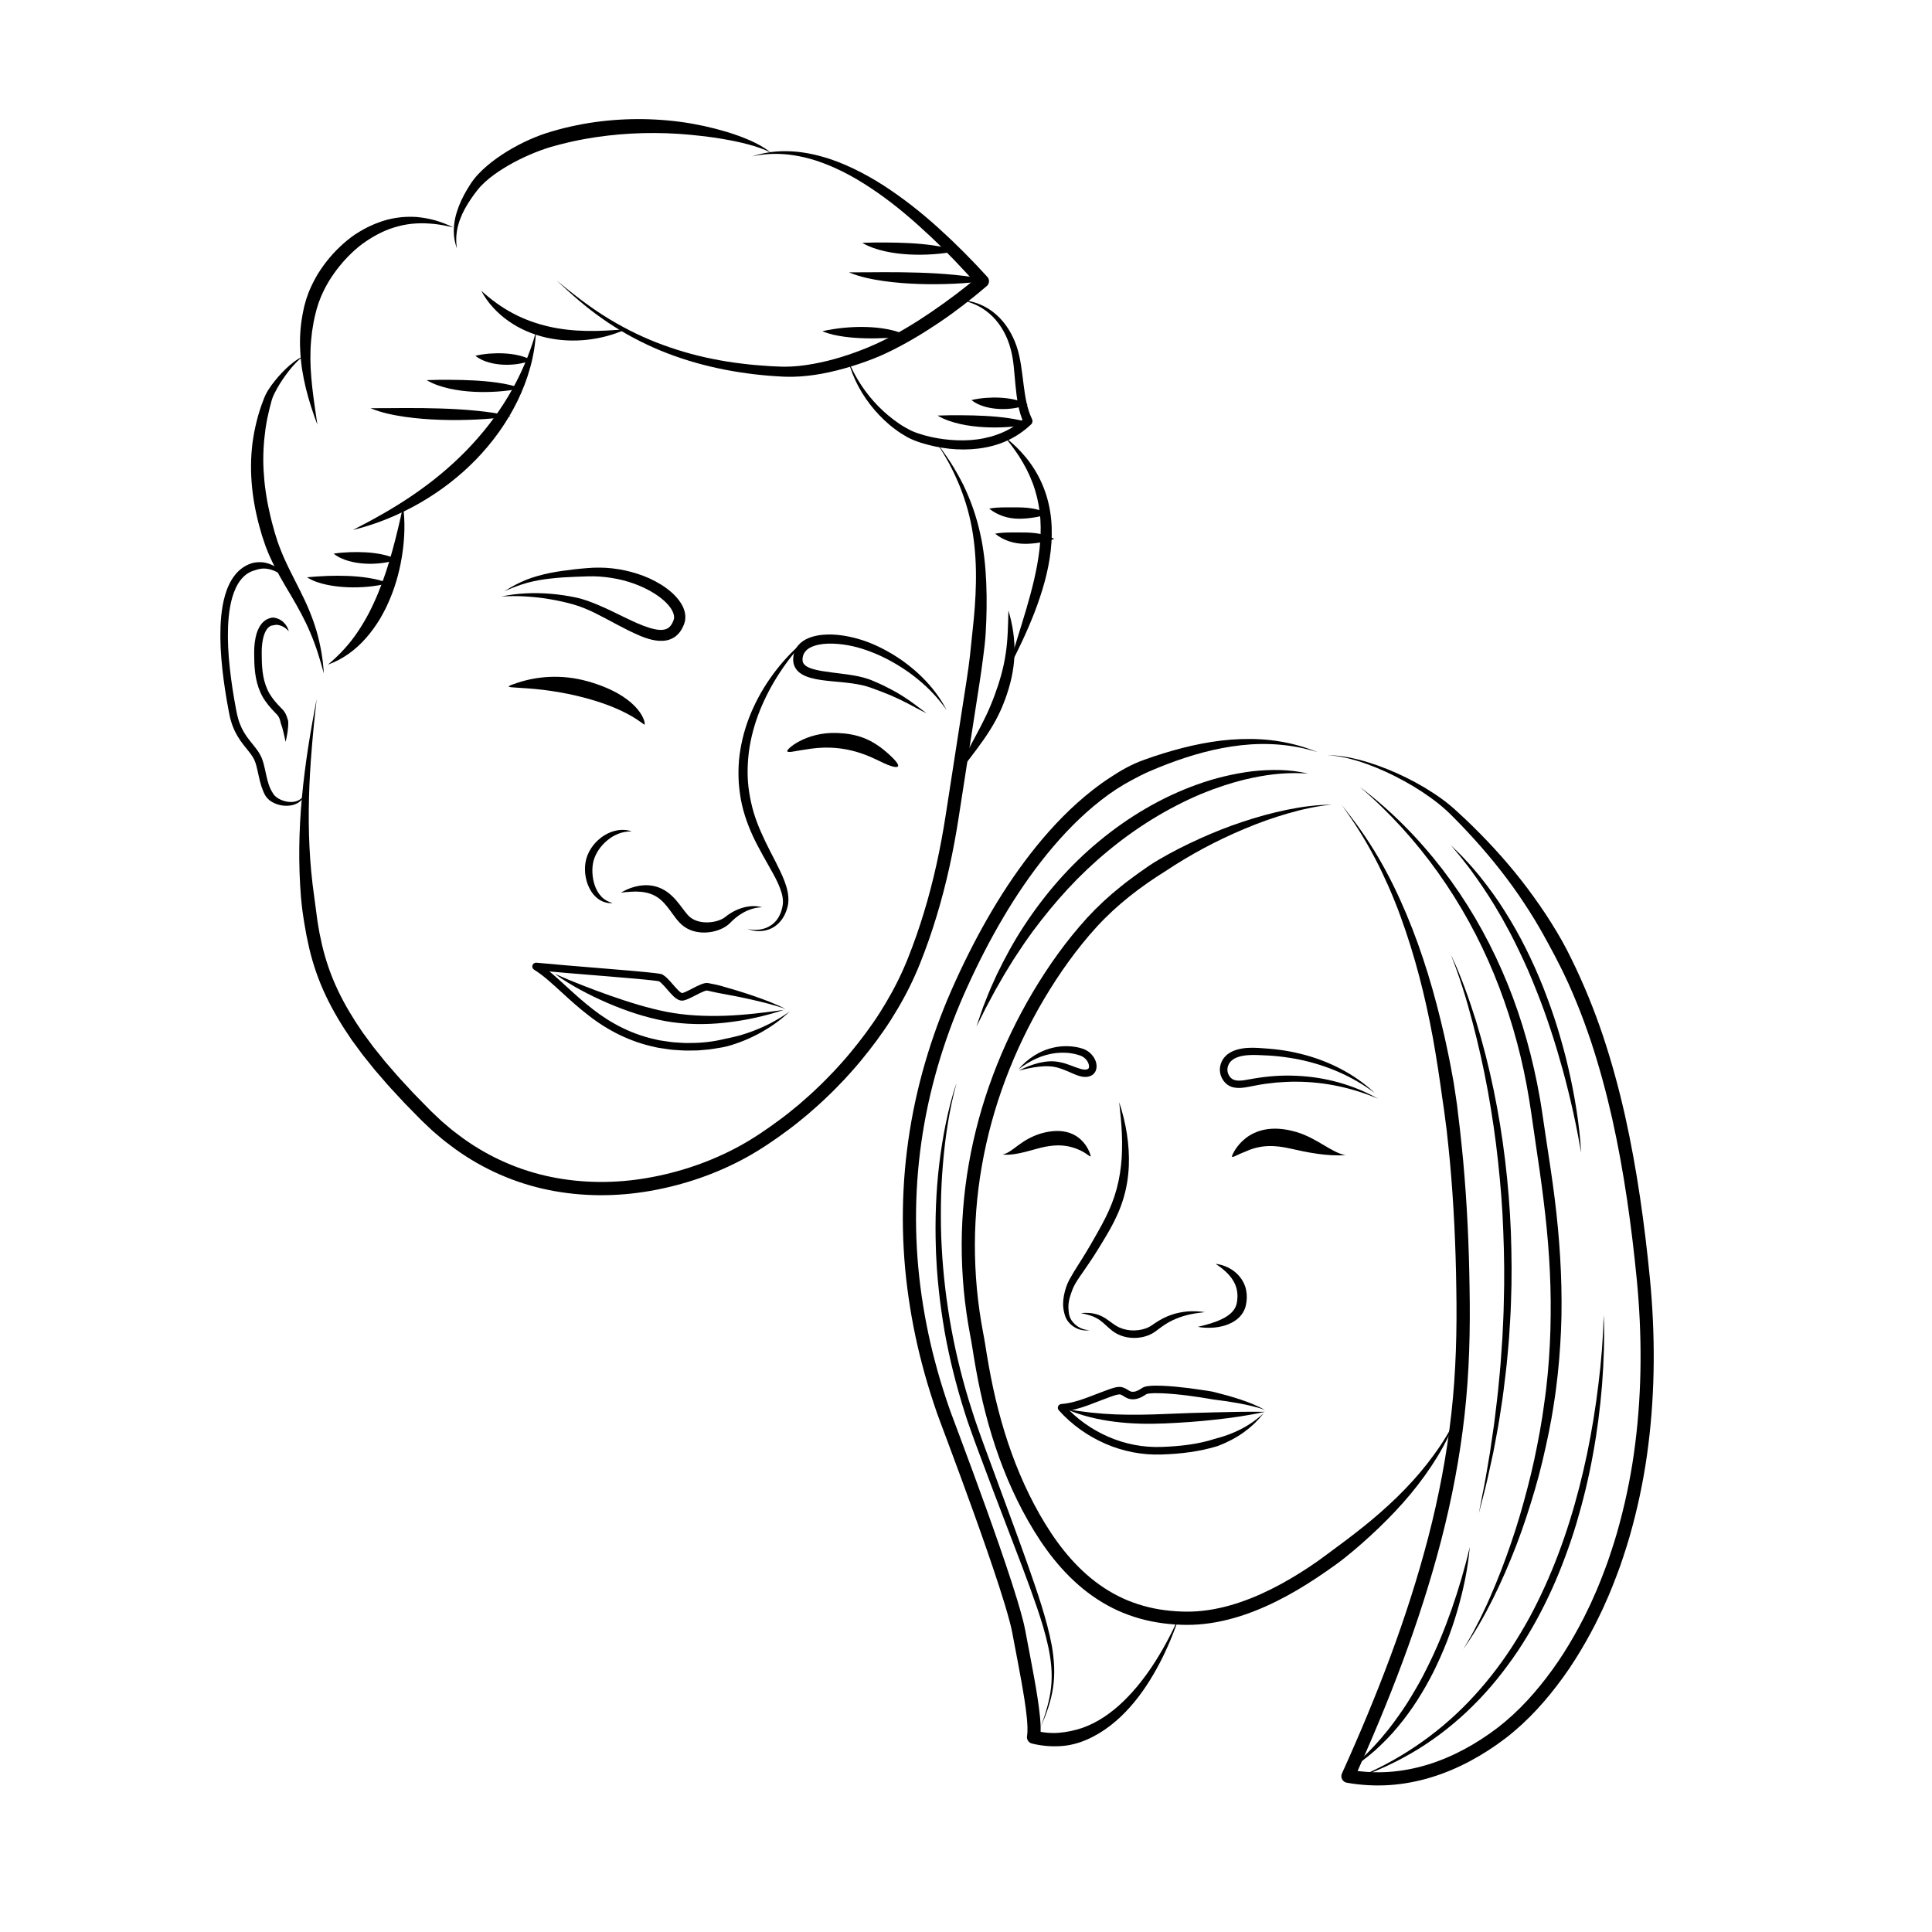 <?xml version="1.0" encoding="utf-8"?>
<svg version="1.1" id="Layer_1" xmlns="http://www.w3.org/2000/svg" xmlns:xlink="http://www.w3.org/1999/xlink" x="0px" y="0px" viewBox="0 0 1024 1024" style="enable-background:new 0 0 1024 1024;" xml:space="preserve">
<style type="text/css">
	.st0{clip-path:url(#SVGID_2_);}
	.st1{clip-path:url(#SVGID_6_);}
	.st2{fill:none;stroke:#000000;stroke-miterlimit:10;}
</style>
<g>
	<defs>
		<rect id="SVGID_1_" width="1024" height="1024"/>
	</defs>
	<clipPath id="SVGID_2_">
		<use xlink:href="#SVGID_1_"  style="overflow:visible;"/>
	</clipPath>
	<path class="st0" d="M284.04,176.04c-0.53,12.56-4.19,25.04-9.76,36.49c-5.6,11.47-13.18,21.97-22.08,31.12
		c-8.91,9.16-19.15,16.95-30.17,23.23c-11.03,6.26-22.83,11.05-35.03,14.04c11.18-5.72,21.98-11.75,32.1-18.7
		c10.13-6.93,19.58-14.72,28.08-23.44c8.49-8.72,16.03-18.36,22.27-28.85C275.71,199.44,280.64,188.13,284.04,176.04"/>
	<path class="st0" d="M213.61,268.39c0.66,4.05,0.78,8.16,0.73,12.25c-0.07,4.1-0.43,8.19-1,12.26c-1.16,8.13-3.22,16.19-6.38,23.88
		c-0.38,0.97-0.8,1.92-1.24,2.86c-0.43,0.95-0.84,1.9-1.32,2.83c-0.93,1.87-1.93,3.7-2.98,5.5c-2.16,3.58-4.61,7-7.38,10.14
		c-5.49,6.31-12.48,11.42-20.21,14.15c6.26-5.28,11.57-11.04,15.87-17.53c2.16-3.22,4.14-6.55,5.93-10
		c0.86-1.74,1.76-3.46,2.54-5.24c0.43-0.87,0.81-1.77,1.2-2.66c0.4-0.89,0.77-1.79,1.13-2.7c2.97-7.22,5.37-14.71,7.48-22.35
		C210.08,284.14,211.92,276.38,213.61,268.39"/>
	<path class="st0" d="M501.74,376.37c-4.19-5.97-9.15-11.28-14.68-15.86c-5.5-4.62-11.57-8.49-17.92-11.71
		c-3.18-1.6-6.46-2.98-9.8-4.15c-3.34-1.19-6.71-2.09-10.18-2.7c-3.45-0.6-6.94-0.9-10.35-0.81c-3.38,0.12-6.79,0.7-9.45,2.13
		c-2.69,1.42-4.08,3.76-4.01,6.54c0.06,1.22,0.49,2.07,1.49,2.89c0.99,0.81,2.47,1.44,4.05,1.91c3.19,0.93,6.76,1.37,10.32,1.85
		c3.58,0.46,7.23,0.86,10.9,1.48c1.83,0.31,3.68,0.68,5.51,1.17c0.92,0.25,1.83,0.52,2.74,0.84c0.91,0.31,1.83,0.68,2.65,1.04
		c1.7,0.71,3.37,1.48,5.04,2.25c1.66,0.81,3.3,1.65,4.92,2.52c3.25,1.73,6.38,3.71,9.39,5.8c3.01,2.1,5.82,4.41,8.82,6.48
		c-3.35-1.49-6.51-3.36-9.71-5.02c-3.2-1.68-6.46-3.21-9.77-4.63c-3.32-1.39-6.68-2.66-10.07-3.85c-3.27-1.24-6.65-1.83-10.18-2.35
		c-3.52-0.49-7.12-0.77-10.76-1.13c-3.65-0.36-7.35-0.74-11.16-1.81c-1.9-0.56-3.88-1.28-5.75-2.73c-0.92-0.72-1.8-1.69-2.4-2.84
		c-0.62-1.15-0.91-2.44-0.98-3.64c-0.04-1.2,0.06-2.27,0.33-3.41c0.26-1.12,0.71-2.24,1.34-3.23c0.62-0.99,1.39-1.87,2.23-2.62
		c0.85-0.74,1.77-1.34,2.71-1.86c1.89-0.99,3.86-1.61,5.82-2c1.96-0.39,3.91-0.58,5.84-0.62c3.86-0.1,7.65,0.38,11.34,1.13
		c3.68,0.76,7.32,1.85,10.8,3.21c3.48,1.37,6.83,3.02,10.07,4.84c3.23,1.83,6.36,3.84,9.3,6.08c2.95,2.23,5.79,4.61,8.41,7.21
		C493.86,363.97,498.41,369.87,501.74,376.37"/>
	<path class="st0" d="M427.31,338.94c-5.29,5.47-10.01,11.4-14.12,17.71c-4.13,6.29-7.62,12.96-10.42,19.86
		c-2.77,6.92-4.75,14.12-5.78,21.43c-0.93,7.31-1.09,14.73,0.1,22c0.56,3.63,1.35,7.23,2.39,10.75c1.07,3.52,2.37,6.98,3.89,10.38
		c1.49,3.41,3.12,6.78,4.85,10.14c1.73,3.36,3.52,6.71,5.16,10.21c1.63,3.49,3.23,7.1,4.05,11.07c0.4,1.98,0.59,4.06,0.35,6.13
		c-0.07,0.52-0.12,1.04-0.25,1.54c-0.1,0.52-0.23,1.01-0.39,1.49c-0.28,0.96-0.64,1.91-1.07,2.82c-1.66,3.67-4.76,6.83-8.55,8.14
		c-3.76,1.36-7.9,1.13-11.41-0.34c1.83,0.51,3.74,0.66,5.59,0.51c1.85-0.15,3.67-0.6,5.3-1.4c1.62-0.8,3.08-1.89,4.23-3.24
		c1.16-1.34,2.03-2.91,2.64-4.59c0.6-1.67,1.05-3.46,1.1-5.14c0.07-1.72-0.22-3.45-0.71-5.16c-0.99-3.42-2.61-6.76-4.4-10.04
		c-3.61-6.55-7.59-13.13-10.86-20.16c-3.23-7.04-5.77-14.59-6.81-22.37c-0.31-1.94-0.46-3.9-0.63-5.85
		c-0.09-1.96-0.19-3.92-0.15-5.88c0.04-3.92,0.34-7.83,1.01-11.68c1.3-7.7,3.6-15.21,6.88-22.23c3.21-7.05,7.3-13.65,11.98-19.73
		C416,349.23,421.32,343.64,427.31,338.94"/>
	<path class="st0" d="M403.93,480.87c-3.61,0.08-6.96,1.18-9.94,2.81c-1.48,0.83-2.88,1.78-4.17,2.85
		c-0.65,0.53-1.27,1.09-1.87,1.67l-0.88,0.89c-0.35,0.36-0.77,0.74-1.18,1.07c-1.65,1.32-3.48,2.22-5.36,2.87
		c-1.89,0.66-3.85,1.05-5.86,1.19c-3.98,0.27-8.31-0.49-11.94-3.01c-0.9-0.6-1.76-1.37-2.46-2.12c-0.71-0.74-1.34-1.49-1.93-2.23
		c-1.17-1.49-2.17-2.95-3.2-4.33c-2.02-2.76-4.08-5.2-6.63-6.9c-2.52-1.73-5.59-2.68-8.95-2.96c-1.67-0.15-3.41-0.18-5.15-0.04
		c-1.76,0.06-3.53,0.31-5.35,0.49c3.14-1.83,6.61-3.19,10.4-3.73c1.89-0.26,3.86-0.3,5.84-0.01c1.98,0.28,3.95,0.91,5.77,1.83
		c3.68,1.85,6.49,4.85,8.77,7.73l3.22,4.23c0.51,0.66,1.02,1.29,1.53,1.84c0.52,0.56,0.98,0.98,1.55,1.4
		c2.21,1.66,5.23,2.45,8.34,2.47c3.09,0.02,6.38-0.68,8.93-2.18c0.32-0.2,0.58-0.38,0.9-0.62l1.13-0.87
		c0.78-0.55,1.56-1.09,2.38-1.57c1.64-0.96,3.37-1.76,5.17-2.32C396.56,480.17,400.45,479.86,403.93,480.87"/>
	<path class="st0" d="M334.78,440.67c-4.94-0.13-9.37,1.81-12.86,4.7c-3.48,2.87-6.2,6.76-7.33,10.88
		c-0.54,2.08-0.71,4.34-0.58,6.57c0.12,2.23,0.53,4.47,1.27,6.58c0.76,2.09,1.82,4.11,3.39,5.73c1.53,1.66,3.6,2.84,5.99,3.51
		c-2.46,0.26-5.1-0.48-7.28-1.97c-2.17-1.51-3.88-3.65-5.04-6.01c-1.19-2.36-1.86-4.92-2.16-7.53c-0.27-2.61-0.15-5.28,0.55-7.9
		c1.5-5.27,5.02-9.54,9.39-12.36c2.19-1.39,4.65-2.37,7.18-2.81C329.84,439.65,332.47,439.78,334.78,440.67"/>
	<path class="st0" d="M415.42,535.27c-10.03,3.31-20.42,5.62-31.01,6.77c-10.58,1.17-21.41,1.04-32.03-0.88
		c-10.59-1.98-20.73-5.4-30.48-9.6c-2.43-1.07-4.85-2.17-7.24-3.31c-2.39-1.15-4.74-2.38-7.07-3.63c-4.64-2.55-9.23-5.24-13.46-8.44
		c9.65,4.28,19.43,8.04,29.27,11.53c9.84,3.44,19.8,6.58,29.89,8.58c10.08,1.96,20.46,2.42,30.85,2.09
		C394.55,538.01,404.96,536.74,415.42,535.27"/>
	<path class="st0" d="M496.52,234.74c2.67,3.5,5.23,7.09,7.6,10.81c2.35,3.74,4.53,7.6,6.51,11.57c3.86,7.99,6.83,16.46,8.78,25.18
		c1.02,4.35,1.72,8.77,2.26,13.2c0.56,4.44,0.86,8.89,1.06,13.34c0.38,8.9,0.24,17.81-0.3,26.68c-0.25,4.44-0.81,8.84-1.39,13.24
		c-0.58,4.4-1.18,8.79-1.86,13.16l-4.04,26.06l-4.04,26.06l-2.02,13.03c-0.67,4.33-1.33,8.7-2.08,13.07
		c-2.97,17.47-7.03,34.81-12.55,51.71c-1.37,4.23-2.84,8.42-4.4,12.59c-1.56,4.17-3.18,8.28-5.03,12.41
		c-3.65,8.22-7.99,16.09-12.79,23.64c-4.81,7.55-10.18,14.71-15.86,21.59c-1.45,1.69-2.83,3.45-4.34,5.09l-4.49,4.96
		c-3.1,3.21-6.17,6.46-9.44,9.49c-3.18,3.13-6.58,6.03-9.93,8.98l-5.18,4.25c-1.71,1.44-3.54,2.72-5.3,4.09
		c-7.18,5.35-14.53,10.35-22.46,14.71c-15.81,8.63-33,14.48-50.7,17.57c-17.69,3.1-36.02,3.1-53.73-0.5
		c-17.71-3.58-34.65-11.02-49.3-21.56c-1.85-1.3-3.6-2.72-5.4-4.07c-0.91-0.67-1.77-1.4-2.62-2.13l-2.57-2.19
		c-1.75-1.42-3.34-3.02-4.98-4.55l-2.45-2.32l-2.33-2.37l-4.65-4.74l-2.32-2.38l-2.26-2.44c-3.01-3.26-6.07-6.47-8.93-9.87
		l-4.36-5.04l-4.18-5.21l-2.09-2.61c-0.68-0.88-1.33-1.79-2-2.69l-3.97-5.4c-5.07-7.37-9.76-15.08-13.63-23.24
		c-3.88-8.15-6.87-16.76-8.92-25.54c-0.47-2.2-0.97-4.39-1.41-6.6l-1.17-6.61c-0.32-2.2-0.71-4.4-0.99-6.61
		c-0.29-2.2-0.5-4.41-0.72-6.62c-1.46-17.76-1.17-35.57,0.46-53.17c0.82-8.8,1.93-17.56,3.26-26.27c1.35-8.71,2.91-17.37,4.55-26.01
		c-0.99,8.74-1.89,17.49-2.58,26.24c-0.73,8.75-1.26,17.51-1.47,26.26c-0.46,17.49,0.26,34.97,2.75,52.17l1.72,12.92
		c0.32,2.14,0.71,4.25,1.08,6.38c0.42,2.11,0.9,4.2,1.34,6.3c1.96,8.35,4.76,16.44,8.44,24.16c3.66,7.73,8.14,15.1,13.03,22.2
		l3.84,5.22c0.65,0.87,1.27,1.75,1.93,2.6l2.04,2.54l4.07,5.07l4.27,4.93c2.8,3.32,5.81,6.48,8.76,9.68l2.22,2.4l2.29,2.34
		l4.58,4.67l2.29,2.34l2.34,2.22c1.57,1.46,3.08,2.99,4.75,4.34l2.45,2.08c0.81,0.7,1.63,1.4,2.49,2.03
		c1.71,1.28,3.38,2.64,5.13,3.86c13.9,10,29.88,17.01,46.64,20.4c16.76,3.41,34.21,3.43,51.13,0.46
		c16.93-2.95,33.47-8.59,48.53-16.81c7.49-4.11,14.71-9.01,21.62-14.17c1.71-1.32,3.48-2.56,5.14-3.96l5.02-4.11
		c3.24-2.86,6.54-5.67,9.63-8.71c3.18-2.94,6.14-6.1,9.15-9.21l4.36-4.81c1.46-1.59,2.8-3.3,4.21-4.94
		c5.51-6.67,10.71-13.6,15.35-20.89c4.63-7.29,8.8-14.86,12.28-22.7c1.75-3.89,3.36-7.96,4.87-12.03c1.53-4.07,2.96-8.17,4.3-12.3
		c5.4-16.53,9.38-33.52,12.3-50.72c0.74-4.29,1.39-8.61,2.07-12.97l2.02-13.03l4.04-26.06l4.04-26.06
		c0.67-4.31,1.28-8.63,1.78-12.95l1.36-12.99c0.97-8.64,1.69-17.32,1.83-26c0.17-8.68-0.29-17.34-1.61-25.9
		c-1.31-8.56-3.63-16.98-6.87-25.07c-1.63-4.04-3.49-8.01-5.52-11.89C501.18,242.2,498.91,238.43,496.52,234.74"/>
	<path class="st0" d="M161.37,421.2c-0.57,1.76-1.81,3.39-3.53,4.4c-1.71,1-3.72,1.43-5.71,1.48c-2,0.05-3.99-0.31-5.91-1.04
		c-0.96-0.39-1.9-0.84-2.8-1.47c-0.45-0.33-0.9-0.64-1.3-1.09c-0.45-0.42-0.77-0.83-1.08-1.25c-0.64-0.84-1.07-1.79-1.46-2.71
		c-0.39-0.93-0.73-1.86-1.04-2.78c-0.6-1.86-1.03-3.71-1.43-5.52c-0.4-1.81-0.76-3.6-1.22-5.29c-0.45-1.71-0.99-3.18-1.86-4.59
		c-1.71-2.83-4.35-5.52-6.55-8.69c-1.1-1.59-2.1-3.27-2.97-5.03c-0.82-1.77-1.56-3.59-2.07-5.46l-0.4-1.4l-0.32-1.41
		c-0.23-0.95-0.39-1.86-0.55-2.77l-0.99-5.46l-0.89-5.48l-0.78-5.51c-0.95-7.35-1.66-14.76-1.71-22.24
		c-0.03-7.46,0.38-15.03,2.49-22.45c0.57-1.84,1.19-3.68,2.05-5.45c0.81-1.78,1.85-3.5,3.09-5.09c2.45-3.18,6.08-5.77,10.13-6.67
		c1.02-0.18,2.04-0.25,3.03-0.27c1.06-0.01,2.13,0.09,3.13,0.31c2,0.44,3.85,1.25,5.5,2.3c1.65,1.05,3.1,2.35,4.33,3.8
		c1.22,1.46,2.21,3.06,3,4.74c-2.22-2.96-5.11-5.31-8.33-6.63c-1.61-0.64-3.29-1.07-4.93-1.14c-0.83-0.04-1.6,0.03-2.38,0.16
		c-0.85,0.15-1.65,0.35-2.42,0.62c-0.77,0.26-1.54,0.47-2.28,0.78c-0.37,0.15-0.74,0.32-1.08,0.52c-0.36,0.18-0.69,0.4-1.03,0.62
		c-1.34,0.89-2.52,2.03-3.54,3.34c-2.06,2.61-3.44,5.85-4.44,9.2c-1.94,6.77-2.37,14.07-2.33,21.29c0.05,7.25,0.74,14.52,1.68,21.75
		l0.77,5.43l0.88,5.41c0.68,3.58,1.19,7.29,2.15,10.58c0.46,1.68,1.12,3.28,1.84,4.85c0.76,1.55,1.64,3.04,2.64,4.47
		c1.01,1.43,2.13,2.82,3.3,4.25c1.16,1.44,2.38,2.95,3.42,4.69c0.52,0.87,0.97,1.8,1.37,2.76c0.37,0.96,0.67,1.91,0.91,2.84
		c0.5,1.87,0.87,3.69,1.26,5.47c0.77,3.53,1.66,7,3.41,9.67c1.19,2.55,4.55,4.32,7.86,4.87c1.68,0.28,3.44,0.23,5.07-0.34
		C158.98,423.99,160.44,422.81,161.37,421.2"/>
	<path class="st0" d="M153.09,334.57c-1.19-1.28-2.55-2.29-3.99-2.86c-0.72-0.28-1.44-0.45-2.14-0.53c-0.7-0.05-1.36,0.04-1.94,0.2
		c-0.28,0.11-0.57,0.07-0.86,0.14c-0.29,0.03-0.54,0.18-0.81,0.28c-0.51,0.28-0.99,0.64-1.42,1.11c-0.87,0.95-1.52,2.3-2,3.73
		c-0.93,2.93-1.25,6.19-1.22,9.46c0.01,3.38,0.07,6.71,0.48,9.95c0.4,3.23,1.18,6.36,2.47,9.27c1.23,2.86,3.18,5.43,5.38,7.87
		c0.55,0.61,1.12,1.21,1.7,1.81l0.88,0.89c0.33,0.37,0.76,0.8,1.03,1.25c0.64,0.88,1.05,1.82,1.39,2.75
		c0.17,0.46,0.3,0.93,0.44,1.39c0.16,0.46,0.28,0.91,0.3,1.38c0.05,3.76-0.61,7.15-1.39,10.55c-0.81-3.39-1.38-6.85-2.54-9.81
		c-0.32-1.5-0.72-2.95-1.47-3.96c-0.17-0.29-0.37-0.45-0.59-0.72l-0.91-0.93c-0.61-0.63-1.21-1.26-1.8-1.92
		c-2.35-2.61-4.59-5.52-6.07-8.94c-1.48-3.32-2.35-6.87-2.78-10.39c-0.44-3.52-0.5-7.02-0.51-10.44c-0.02-3.53,0.29-7.14,1.42-10.71
		c0.6-1.77,1.42-3.59,2.84-5.18c0.71-0.79,1.6-1.48,2.59-2c0.51-0.22,1.03-0.46,1.57-0.6c0.54-0.19,1.1-0.29,1.66-0.28
		c1.12,0.09,2.17,0.41,3.1,0.84c0.92,0.47,1.75,1.02,2.44,1.71C151.72,331.23,152.63,332.88,153.09,334.57"/>
	<path class="st0" d="M534.48,323.57c2.26,7.54,3.51,15.46,3.2,23.52c-0.15,4.02-0.67,8.04-1.52,11.97
		c-0.85,3.93-2.03,7.77-3.39,11.53c-0.71,1.86-1.44,3.72-2.25,5.57c-0.84,1.83-1.71,3.63-2.66,5.4c-1.9,3.52-4.03,6.89-6.27,10.12
		c-4.51,6.47-9.32,12.5-14.1,18.77c2.59-7.47,6.44-14.41,10.08-21.23c1.82-3.41,3.61-6.79,5.22-10.23
		c1.62-3.44,3.06-6.89,4.37-10.47c2.63-7.12,4.75-14.37,5.86-21.85C534.19,339.18,534.29,331.46,534.48,323.57"/>
	<path class="st0" d="M534.48,354.48c2.88-10.69,6.39-21.14,9.46-31.62c3.07-10.47,5.78-20.99,7-31.6
		c0.61-5.3,0.82-10.62,0.49-15.89c-0.34-5.27-1.27-10.49-2.82-15.55c-1.54-5.07-3.73-9.96-6.44-14.63
		c-2.68-4.69-5.96-9.07-9.45-13.38c4.42,3.34,8.39,7.31,11.89,11.72c3.47,4.43,6.34,9.4,8.45,14.71c2.12,5.31,3.44,10.95,4.04,16.64
		c0.58,5.7,0.43,11.42-0.2,17.05c-1.3,11.27-4.54,22.08-8.5,32.43C544.38,334.73,539.66,344.7,534.48,354.48"/>
	<path class="st0" d="M509.04,159.02c6.67,0.29,13.39,2.86,18.59,7.4c5.28,4.47,8.97,10.63,11.21,17.14
		c1.12,3.3,1.79,6.69,2.32,10.03c0.52,3.35,0.93,6.67,1.33,9.96c0.83,6.53,1.82,13.09,4.5,18.56l0.01,0.02
		c0.48,0.97,0.24,2.1-0.5,2.8c-3.79,3.6-8.17,6.6-12.95,8.73c-4.75,2.18-9.86,3.45-14.97,4.09c-10.26,1.27-20.58-0.01-30.32-3.03
		c-2.44-0.78-4.83-1.67-7.21-2.93c-1.15-0.65-2.23-1.3-3.32-1.98c-1.05-0.73-2.14-1.4-3.15-2.18c-4.11-3.02-7.79-6.56-11.08-10.38
		c-6.55-7.66-11.53-16.69-13.94-26.34c1.8,4.63,4.12,9,6.82,13.08c2.67,4.11,5.78,7.9,9.18,11.38c3.4,3.47,7.15,6.57,11.13,9.26
		c0.98,0.7,2.04,1.27,3.05,1.91c1.04,0.58,2.11,1.16,3.14,1.68c2.05,0.96,4.36,1.71,6.64,2.38c4.61,1.3,9.38,2.16,14.16,2.54
		c4.78,0.39,9.58,0.38,14.28-0.26c4.7-0.62,9.29-1.87,13.58-3.75c4.3-1.86,8.22-4.5,11.64-7.69l-0.49,2.81
		c-1.61-3.28-2.49-6.73-3.14-10.12c-0.64-3.4-1.01-6.77-1.34-10.11c-0.67-6.66-0.89-13.31-2.65-19.45
		c-1.68-6.19-4.78-12.05-9.32-16.67c-2.28-2.29-4.92-4.25-7.83-5.76C515.51,160.67,512.34,159.6,509.04,159.02"/>
	<path class="st0" d="M295,148.65c8.07,6.65,16.28,13.14,25.08,18.7c8.8,5.55,18.06,10.32,27.71,14.11
		c9.65,3.77,19.61,6.71,29.75,8.74c2.53,0.55,5.09,0.95,7.63,1.4c2.56,0.37,5.11,0.8,7.68,1.07c5.13,0.67,10.29,1.08,15.45,1.41
		l3.88,0.17c1.29,0.06,2.59,0.12,3.83,0.11c2.51-0.01,5.04-0.15,7.55-0.41c5.03-0.53,10.05-1.49,15.01-2.69
		c4.96-1.22,9.86-2.74,14.68-4.49c4.82-1.74,9.56-3.71,14.12-5.93c9.2-4.46,18.02-9.86,26.54-15.68
		c8.52-5.83,16.82-12.04,24.68-18.71l-0.31,4.86c-8.1-8.93-16.33-17.72-25.08-25.96c-8.76-8.21-17.85-16.09-27.66-22.95
		c-4.91-3.41-9.93-6.67-15.19-9.51c-5.25-2.84-10.7-5.32-16.33-7.27c-5.64-1.94-11.5-3.27-17.46-3.82
		c-5.96-0.52-12.05-0.23-17.98,1.1c5.77-1.91,11.91-2.84,18.06-2.76c6.16,0.03,12.3,1.03,18.25,2.64c5.97,1.59,11.74,3.85,17.3,6.51
		c5.56,2.66,10.95,5.67,16.11,9.01c10.33,6.69,20.01,14.3,29.08,22.53c9.09,8.21,17.73,16.89,25.93,25.92
		c1.26,1.39,1.16,3.54-0.23,4.8c-0.02,0.02-0.05,0.05-0.08,0.07c-8.05,6.89-16.41,13.38-25.18,19.31
		c-8.79,5.9-17.89,11.39-27.55,15.99c-4.85,2.35-9.86,4.21-14.9,5.93c-5.05,1.7-10.19,3.17-15.41,4.33
		c-5.22,1.17-10.54,2-15.92,2.35c-2.69,0.18-5.4,0.23-8.12,0.14c-2.73-0.11-5.3-0.33-7.96-0.5c-21.05-1.69-42-6.33-61.35-14.84
		c-9.65-4.27-18.9-9.45-27.48-15.53c-4.3-3.02-8.44-6.26-12.43-9.65C302.68,155.75,298.85,152.19,295,148.65"/>
	<path class="st0" d="M331.78,174.48c-6.47,2.99-13.48,4.83-20.66,5.62c-7.17,0.77-14.55,0.44-21.69-1.19
		c-7.13-1.62-14.02-4.57-19.99-8.79c-5.96-4.21-11.03-9.67-14.35-15.99c5.3,4.77,10.85,8.83,16.84,11.98
		c5.97,3.17,12.31,5.45,18.85,6.95c6.55,1.5,13.3,2.21,20.14,2.34C317.76,175.55,324.68,175.06,331.78,174.48"/>
	<path class="st0" d="M408.48,80.83c-1.91-0.94-3.84-1.77-5.83-2.44c-0.98-0.36-1.99-0.66-2.98-0.99c-1.01-0.28-2.01-0.59-3.02-0.85
		c-4.04-1.08-8.14-1.95-12.26-2.66c-4.11-0.76-8.25-1.35-12.4-1.81c-4.14-0.5-8.3-0.86-12.44-1.15
		c-16.57-1.05-33.23-0.19-49.49,2.72c-2.02,0.41-4.06,0.75-6.07,1.2c-2.01,0.48-4.03,0.89-6.02,1.42c-1.98,0.53-4.03,1.02-5.95,1.59
		c-1.93,0.58-3.85,1.23-5.76,1.93c-7.62,2.85-15.05,6.5-21.82,11c-3.38,2.24-6.58,4.75-9.32,7.57c-0.69,0.72-1.31,1.42-1.93,2.21
		c-0.64,0.81-1.26,1.63-1.88,2.45c-1.22,1.65-2.36,3.36-3.44,5.1c-2.17,3.47-3.91,7.2-5,11.15c-1.08,3.95-1.37,8.16-0.69,12.36
		c-0.76-1.98-1.25-4.09-1.5-6.24c-0.23-2.15-0.2-4.35,0.05-6.53c0.49-4.37,1.93-8.58,3.73-12.56c0.91-1.99,1.96-3.9,3.06-5.78
		c0.56-0.93,1.12-1.86,1.71-2.77c0.59-0.93,1.27-1.9,1.97-2.78c2.81-3.57,6.13-6.54,9.59-9.24c3.48-2.68,7.14-5.09,10.95-7.23
		c3.79-2.16,7.73-4.07,11.79-5.73c2.03-0.84,4.09-1.6,6.2-2.28c2.12-0.69,4.17-1.22,6.26-1.83c2.08-0.61,4.2-1.04,6.3-1.56
		c2.11-0.49,4.24-0.87,6.36-1.31c17.03-3.08,34.47-3.48,51.55-1.26c4.27,0.54,8.49,1.31,12.69,2.2c4.19,0.93,8.35,1.99,12.46,3.21
		c4.1,1.28,8.15,2.7,12.08,4.43C401.33,76.1,405.17,78.15,408.48,80.83"/>
	<path class="st0" d="M240.22,120.48c-3.3-0.73-6.57-1.38-9.86-1.76c-3.29-0.33-6.57-0.49-9.81-0.29c-3.24,0.17-6.42,0.69-9.51,1.51
		c-1.55,0.4-3.06,0.91-4.56,1.41c-1.48,0.59-2.97,1.15-4.39,1.87c-2.87,1.38-5.63,2.99-8.28,4.81c-1.37,0.88-2.54,1.82-3.79,2.81
		c-1.22,1.01-2.41,2.07-3.56,3.17c-4.63,4.41-8.69,9.43-12.02,14.83c-1.64,2.71-3.09,5.53-4.32,8.43c-0.3,0.73-0.57,1.47-0.85,2.2
		l-0.42,1.1l-0.35,1.13l-0.7,2.26l-0.59,2.34c-0.82,3.11-1.33,6.3-1.82,9.49c-0.39,3.21-0.7,6.44-0.81,9.7
		c-0.49,13.05,1.7,26.27,3.64,39.6c-2.4-6.3-4.47-12.71-6.11-19.3c-0.81-3.3-1.45-6.64-2-10.02c-0.25-1.69-0.49-3.39-0.62-5.1
		l-0.23-2.57l-0.14-2.58c-0.38-6.89,0.19-13.87,1.61-20.69l0.55-2.56l0.72-2.57l0.37-1.28l0.44-1.26c0.3-0.83,0.58-1.68,0.9-2.5
		c1.35-3.28,2.95-6.45,4.76-9.48c1.87-2.99,3.93-5.85,6.18-8.54c2.26-2.68,4.71-5.19,7.34-7.52c1.31-1.16,2.68-2.27,4.08-3.35
		c1.41-1.05,2.94-2.09,4.44-2.95c1.48-0.92,3.04-1.74,4.6-2.54c0.78-0.39,1.6-0.73,2.4-1.09c0.79-0.37,1.62-0.69,2.44-0.99
		c6.54-2.62,13.71-3.65,20.63-3.21c3.46,0.3,6.86,0.89,10.15,1.82C234.02,117.77,237.18,119.02,240.22,120.48"/>
	<path class="st0" d="M160.91,188.83c-1.62,1.02-3,2.32-4.3,3.69c-1.31,1.34-2.52,2.79-3.67,4.28c-2.29,2.97-4.43,6.08-6.21,9.32
		c-0.88,1.61-1.75,3.25-2.34,4.87c-0.13,0.41-0.27,0.76-0.39,1.22l-0.36,1.36l-0.72,2.7l-1.24,5.44c-0.31,1.83-0.72,3.64-0.95,5.49
		c-1.02,7.34-1.44,14.74-1.02,22.11c0.21,3.69,0.54,7.37,1.09,11.03c0.24,1.83,0.58,3.66,0.88,5.48c0.38,1.82,0.68,3.64,1.13,5.45
		c0.77,3.64,1.75,7.23,2.76,10.83c0.53,1.77,1.08,3.51,1.65,5.25c0.66,1.72,1.24,3.46,1.97,5.16c0.71,1.7,1.41,3.41,2.21,5.09
		c0.76,1.69,1.59,3.37,2.41,5.05l5.12,10.17c1.71,3.42,3.39,6.91,4.88,10.48c0.74,1.79,1.41,3.61,2.1,5.42
		c0.6,1.85,1.28,3.66,1.81,5.52c2.15,7.44,3.49,15.06,3.91,22.7c-1.96-7.4-4.17-14.64-7.15-21.54c-2.86-6.95-6.55-13.45-10.36-19.98
		c-3.88-6.48-7.84-13.14-11.05-20.32c-0.85-1.77-1.49-3.64-2.25-5.46c-0.65-1.85-1.3-3.73-1.9-5.6c-1.09-3.72-2.14-7.46-2.97-11.27
		c-1.71-7.6-2.7-15.41-2.88-23.24c-0.05-1.96,0.01-3.92,0.04-5.88l0.16-2.94c0.04-0.98,0.13-1.96,0.24-2.93l0.31-2.92
		c0.12-0.97,0.28-1.94,0.43-2.91c0.28-1.94,0.7-3.85,1.1-5.76c0.38-1.92,0.94-3.79,1.41-5.68c0.56-1.87,1.11-3.74,1.76-5.57
		l1.02-2.73l0.51-1.36c0.16-0.45,0.42-0.97,0.63-1.45c0.92-1.88,2-3.53,3.14-5.13c2.33-3.16,4.86-6.1,7.66-8.78
		c1.4-1.33,2.85-2.62,4.41-3.77C157.49,190.59,159.1,189.48,160.91,188.83"/>
	<path class="st0" d="M418.61,535.96c-4.5,4.5-9.8,8.18-15.4,11.33c-5.63,3.1-11.63,5.61-17.9,7.29c-1.58,0.39-3.16,0.7-4.77,0.92
		c-1.6,0.24-3.19,0.57-4.8,0.73l-4.84,0.43c-0.81,0.1-1.62,0.1-2.43,0.11l-2.43,0.03c-3.24,0.15-6.47-0.23-9.7-0.4
		c-1.61-0.15-3.21-0.45-4.81-0.67l-2.4-0.36c-0.81-0.1-1.58-0.35-2.38-0.51c-12.72-2.69-24.64-8.7-34.76-16.63
		c-5.11-3.91-9.87-8.22-14.53-12.5c-4.67-4.25-9.27-8.59-14.36-11.77l-0.03-0.02c-0.94-0.58-1.22-1.82-0.64-2.76
		c0.42-0.66,1.16-1,1.89-0.93c10.96,1.05,21.98,1.92,32.99,2.83l16.53,1.38l8.27,0.76l4.16,0.44c0.69,0.08,1.39,0.16,2.11,0.26
		l1.08,0.15c0.44,0.09,0.88,0.18,1.31,0.29c0.1,0.03,0.2,0.06,0.28,0.12l0.07,0.04c1.73,1.04,2.81,2.25,3.91,3.41
		c1.07,1.17,2.05,2.35,3.03,3.45c0.96,1.08,2,2.16,2.9,2.73c0.21,0.13,0.4,0.21,0.5,0.24c0.05,0.01,0.07,0.01,0.07,0.01
		s-0.01-0.01-0.02,0c-0.03,0.01,0.1-0.03,0.14-0.03c0.47-0.1,1.14-0.37,1.77-0.65c1.3-0.58,2.63-1.28,3.99-1.98
		c1.38-0.7,2.75-1.42,4.33-2.04c0.41-0.15,0.81-0.3,1.29-0.42c0.23-0.06,0.46-0.13,0.76-0.16c0.29-0.04,0.52-0.1,0.94-0.07
		c0.19,0.01,0.38,0.02,0.57,0.04c0.17,0.02,0.21,0.04,0.33,0.06l0.57,0.12l1.14,0.22c1.51,0.3,3.01,0.59,4.49,1
		c5.91,1.66,11.79,3.42,17.58,5.41c2.9,0.99,5.78,2.06,8.63,3.17c2.84,1.15,5.65,2.38,8.39,3.73c-5.78-1.99-11.68-3.49-17.61-4.84
		c-5.93-1.35-11.9-2.53-17.88-3.58c-1.49-0.27-2.96-0.63-4.44-0.96l-1.11-0.24l-0.54-0.11c-0.07-0.01-0.22-0.05-0.24-0.04
		c0,0.01-0.01,0.02-0.01,0.02c0.04-0.02-0.11,0.01-0.2,0.02c-0.08,0-0.22,0.04-0.36,0.08c-0.26,0.06-0.57,0.18-0.88,0.29
		c-1.26,0.49-2.6,1.18-3.94,1.86c-1.35,0.69-2.71,1.41-4.2,2.08c-0.77,0.32-1.5,0.66-2.53,0.89c-0.14,0.03-0.2,0.06-0.42,0.09
		c-0.19,0.02-0.4,0.05-0.59,0.04c-0.39-0.01-0.74-0.06-1.06-0.14c-0.63-0.17-1.14-0.43-1.58-0.7c-1.68-1.09-2.71-2.3-3.79-3.47
		c-1.05-1.17-2.02-2.34-3-3.42c-0.97-1.06-2.01-2.1-2.92-2.63l0.35,0.16c-0.24-0.04-0.48-0.08-0.71-0.14l-0.98-0.14
		c-0.65-0.1-1.32-0.17-2-0.25l-4.09-0.43l-8.23-0.75l-16.51-1.38c-11.01-0.91-22.03-1.77-33.06-2.83l1.22-3.71
		c5.67,3.55,10.32,8,15,12.25c4.66,4.28,9.31,8.49,14.26,12.27c9.8,7.67,21.08,13.32,33.18,15.9c0.75,0.16,1.49,0.4,2.26,0.49
		l2.29,0.34c1.53,0.21,3.05,0.5,4.59,0.64c3.09,0.16,6.18,0.54,9.27,0.39c6.18,0.02,12.38-0.72,18.37-2.21
		c1.51-0.34,3.04-0.58,4.53-0.99l2.26-0.56l1.13-0.28l1.11-0.35c1.47-0.49,2.99-0.89,4.44-1.46c1.45-0.57,2.94-1.07,4.36-1.71
		c1.43-0.64,2.89-1.21,4.28-1.94l2.11-1.04l2.06-1.14C413.42,539.58,416.11,537.91,418.61,535.96"/>
	<path class="st0" d="M443.67,388.49c-16.7-0.66-27.35,8.91-26.39,9.77c0.96,0.86,3.41-0.2,12.72-1.46
		c19.06-2.59,31.59,4.45,38.29,7.62c6.15,2.91,12.8,4.16,2.07-5.33C461.45,391.2,453.49,388.88,443.67,388.49"/>
	<path class="st0" d="M311.33,361.07c26.13,7.29,30.76,20.34,30.37,22.94c-0.14,0.94-8.03-8.54-35.44-15.09
		c-28.3-6.77-45.46-2.59-31.76-7.1C284.33,358.58,297.35,357.17,311.33,361.07"/>
	<path class="st0" d="M265.75,316.21c4.24-1.02,8.6-1.47,12.97-1.71c4.37-0.24,8.77-0.12,13.15,0.22c4.38,0.37,8.75,1.01,13.07,1.91
		c4.45,0.89,8.64,2.55,12.69,4.27c8.12,3.43,15.71,7.81,23.5,10.81c1.94,0.74,3.89,1.35,5.77,1.76c1.88,0.4,3.74,0.54,5.24,0.21
		c1.51-0.33,2.63-1.07,3.54-2.35c0.46-0.63,0.85-1.39,1.18-2.22c0.19-0.47,0.27-0.72,0.34-1.04c0.06-0.32,0.09-0.64,0.09-0.98
		c-0.02-1.36-0.63-2.95-1.61-4.47c-0.98-1.52-2.29-2.96-3.76-4.27c-2.95-2.63-6.45-4.83-10.17-6.6c-3.71-1.8-7.64-3.21-11.68-4.23
		c-4.04-1-8.18-1.64-12.36-1.93c-2.1-0.14-4.17-0.17-6.3-0.1l-6.46,0.22c-4.3,0.16-8.6,0.41-12.85,0.9
		c-4.26,0.44-8.48,1.17-12.62,2.28c-4.13,1.12-8.15,2.75-12.15,4.47c1.84-1.16,3.72-2.25,5.64-3.3c1.94-1.01,3.93-1.94,5.97-2.77
		c4.1-1.62,8.39-2.75,12.7-3.63c4.32-0.84,8.66-1.43,13.01-1.93c2.17-0.27,4.35-0.42,6.53-0.62c2.2-0.2,4.47-0.29,6.71-0.26
		c4.49,0.02,8.99,0.55,13.4,1.5c4.41,0.96,8.74,2.33,12.9,4.2c4.14,1.9,8.13,4.24,11.69,7.36c1.77,1.57,3.43,3.34,4.82,5.46
		c1.37,2.1,2.53,4.67,2.55,7.68c0,0.75-0.08,1.51-0.23,2.25c-0.16,0.74-0.44,1.51-0.66,2.05c-0.49,1.18-1.1,2.36-1.92,3.48
		c-0.82,1.11-1.86,2.16-3.1,2.96c-1.24,0.8-2.63,1.33-4,1.61c-2.76,0.54-5.33,0.22-7.66-0.29c-2.35-0.52-4.52-1.33-6.61-2.19
		c-8.3-3.54-15.7-8.04-23.36-11.83c-3.82-1.89-7.7-3.55-11.69-4.69c-4.1-1.18-8.28-2.08-12.51-2.8c-4.22-0.74-8.5-1.2-12.8-1.46
		C274.41,315.89,270.08,315.84,265.75,316.21"/>
	<path class="st0" d="M720.74,417.09c16.5,12.42,31.16,27.31,43.82,43.73c12.63,16.47,23.18,34.55,31.51,53.61
		c8.4,19.04,14.45,39.08,18.57,59.47c1.01,5.1,1.95,10.22,2.69,15.37l2.28,15.29c1.56,10.19,3.13,20.42,4.41,30.7
		c2.57,20.56,3.94,41.35,3.59,62.13c-0.21,10.39-0.89,20.77-1.98,31.11c-0.58,5.16-1.2,10.33-2.04,15.45
		c-0.41,2.57-0.78,5.14-1.25,7.69l-1.46,7.65c-2.1,10.16-4.42,20.28-7.35,30.23c-2.92,9.95-6.13,19.81-9.83,29.48
		c-3.74,9.66-7.82,19.18-12.44,28.44c-4.62,9.25-9.74,18.28-15.73,26.69c2.7-4.4,5.27-8.86,7.56-13.48l1.76-3.44l1.66-3.49
		c1.13-2.31,2.17-4.66,3.2-7.02c4.14-9.41,7.84-19.02,11.15-28.74c3.36-9.71,6.22-19.58,8.79-29.52c2.63-9.92,4.72-19.97,6.55-30.05
		l1.27-7.58c0.41-2.53,0.71-5.07,1.08-7.6c0.77-5.06,1.3-10.16,1.8-15.25c0.93-10.19,1.47-20.42,1.53-30.66
		c0.27-20.48-1.23-40.95-3.78-61.31c-1.23-10.19-2.74-20.36-4.26-30.57l-2.22-15.32c-0.72-5.06-1.57-10.1-2.5-15.13
		c-3.75-20.1-9.53-39.82-17.3-58.75C776.28,478.42,752.16,443.9,720.74,417.09"/>
	<path class="st0" d="M711.12,426.59c3.44,4.41,6.9,8.81,10.11,13.41c3.23,4.58,6.26,9.31,9.11,14.14
		c5.72,9.67,10.63,19.81,15,30.17c8.75,20.74,15.11,42.42,20.11,64.36c0.66,2.74,1.18,5.5,1.78,8.25c0.59,2.75,1.17,5.51,1.67,8.27
		l1.53,8.3c0.45,2.78,0.88,5.56,1.27,8.34l0.6,4.18l0.49,4.19l1.01,8.37c0.59,5.59,1.22,11.17,1.72,16.77
		c2.03,22.38,3.08,44.83,3.38,67.27c0.42,22.42-0.14,45.02-2.66,67.43c-2.5,22.41-6.74,44.61-12.39,66.39
		c-11.33,43.6-27.71,85.6-46.18,126.46l-2.57-4.89c6.88,1.22,13.89,1.61,20.86,1.16c6.97-0.47,13.88-1.77,20.59-3.82
		c13.42-4.09,26.01-11.07,37.25-19.63c11.16-8.59,20.75-19.32,29.08-30.86c4.19-5.77,7.99-11.83,11.52-18.04
		c1.8-3.09,3.43-6.27,5.09-9.44c0.82-1.59,1.57-3.22,2.36-4.82l1.17-2.42l1.09-2.45c3.01-6.5,5.55-13.21,8.02-19.94
		c2.32-6.79,4.55-13.61,6.35-20.56c3.73-13.86,6.49-28,8.26-42.27c3.58-28.54,3.58-57.52,0.84-86.21
		c-2.81-28.8-6.78-57.51-13.05-85.68c-3.17-14.07-6.94-28-11.48-41.65c-2.32-6.81-4.75-13.58-7.51-20.21
		c-1.32-3.34-2.8-6.61-4.24-9.9c-0.73-1.64-1.53-3.25-2.29-4.87c-0.77-1.62-1.55-3.24-2.38-4.83l-2.45-4.79
		c-0.85-1.58-1.72-3.15-2.54-4.74c-0.81-1.6-1.71-3.15-2.58-4.72c-0.87-1.57-1.7-3.16-2.63-4.7c-3.54-6.24-7.43-12.28-11.48-18.21
		c-8.15-11.84-17.31-23-27.18-33.54l-3.72-3.94l-3.8-3.86c-2.52-2.6-5.11-4.95-7.93-7.19c-5.6-4.45-11.67-8.38-17.99-11.86
		c-6.32-3.48-12.88-6.54-19.69-9.01c-6.8-2.42-13.86-4.36-21.13-4.75c7.28,0.04,14.49,1.64,21.46,3.74
		c6.98,2.15,13.77,4.91,20.33,8.14c6.56,3.24,12.9,6.97,18.87,11.29c2.97,2.15,5.88,4.57,8.53,7.07l4.02,3.72l3.94,3.81
		c10.45,10.23,20.21,21.21,29.04,32.96c4.38,5.89,8.62,11.91,12.51,18.16c3.92,6.22,7.58,12.63,10.75,19.26
		c6.49,13.2,12.04,26.84,16.7,40.74c4.63,13.92,8.47,28.07,11.68,42.34c6.36,28.57,10.35,57.53,13.19,86.54
		c2.78,29.14,2.78,58.62-0.87,87.76c-1.8,14.57-4.63,29.01-8.44,43.21c-1.85,7.11-4.13,14.11-6.51,21.07
		c-2.53,6.91-5.15,13.79-8.24,20.48l-1.13,2.52l-1.2,2.49c-0.81,1.66-1.59,3.33-2.43,4.97c-1.71,3.27-3.39,6.55-5.25,9.74
		c-3.65,6.41-7.58,12.68-11.92,18.67c-8.66,11.97-18.62,23.17-30.51,32.32c-5.94,4.56-12.19,8.57-18.77,12.11
		c-6.58,3.52-13.51,6.47-20.7,8.66c-7.19,2.19-14.64,3.6-22.17,4.1c-7.53,0.49-15.12,0.06-22.55-1.25c-1.9-0.34-3.17-2.15-2.84-4.05
		c0.05-0.29,0.14-0.56,0.25-0.82l0.01-0.02c18.37-40.61,34.6-82.28,45.78-125.32c5.58-21.51,9.75-43.36,12.21-65.41
		c2.47-22.06,3.03-44.27,2.62-66.56c-0.3-22.28-1.34-44.55-3.35-66.72c-0.5-5.54-1.12-11.07-1.71-16.6
		c-0.73-5.51-1.37-11.04-2.24-16.53c-1.51-11.02-3.16-22.01-5.14-32.95c-4.04-21.85-9.52-43.48-17.18-64.37l-1.45-3.91l-1.54-3.88
		c-1-2.6-2.14-5.13-3.22-7.7c-2.27-5.08-4.62-10.13-7.22-15.06c-2.59-4.93-5.35-9.78-8.32-14.51
		C717.56,435.74,714.34,431.17,711.12,426.59"/>
	<path class="st0" d="M698.43,398.7c-13.15-4.22-27.04-5.21-40.52-3.72c-13.52,1.49-26.67,5.21-39.36,10.05
		c-3.16,1.22-6.35,2.5-9.42,3.84c-3.03,1.33-5.98,2.83-8.9,4.41c-5.88,3.09-11.5,6.77-16.77,10.93
		c-10.6,8.27-20.05,18.06-28.6,28.57c-8.54,10.53-16.22,21.81-23.13,33.54c-6.94,11.72-13.17,23.89-18.83,36.32
		c-11.35,24.77-19.53,50.97-23.82,77.85c-4.3,26.86-4.71,54.33-1.27,81.33c1.73,13.5,4.32,26.89,7.83,40.05
		c1.71,6.59,3.7,13.11,5.83,19.58l1.64,4.84c0.52,1.56,1.15,3.16,1.75,4.78l3.62,9.67c4.82,12.91,9.59,25.84,14.25,38.82
		c4.65,12.98,9.23,25.99,13.5,39.15c2.13,6.59,4.19,13.19,5.95,20.01c0.43,1.72,0.84,3.45,1.19,5.25l0.96,5.07l1.93,10.14
		c1.28,6.77,2.55,13.57,3.62,20.45c0.53,3.44,1.01,6.91,1.35,10.45c0.17,1.77,0.3,3.56,0.34,5.4c0.03,1.85,0.01,3.73-0.33,5.83
		l-2.61-4c4.14,1,8.39,1.46,12.6,1.11c4.2-0.37,8.35-1.21,12.41-2.59c8.11-2.82,15.51-8,21.92-14.22
		c6.42-6.24,12.01-13.48,16.88-21.18c4.86-7.71,9.13-15.86,12.84-24.28c-2.95,8.71-6.41,17.29-10.72,25.5
		c-4.32,8.19-9.36,16.11-15.65,23.17c-6.26,7.02-13.8,13.28-22.84,17.21c-4.5,1.96-9.39,3.25-14.37,3.47
		c-4.97,0.28-9.96-0.21-14.74-1.38c-1.78-0.44-2.9-2.16-2.62-3.94l0.01-0.06c0.21-1.3,0.26-2.88,0.23-4.47
		c-0.04-1.6-0.16-3.25-0.31-4.9c-0.31-3.31-0.78-6.67-1.3-10.03c-1.05-6.72-2.31-13.47-3.58-20.22l-1.93-10.14l-0.96-5.08
		c-0.31-1.58-0.69-3.2-1.09-4.82c-1.68-6.52-3.73-13.06-5.83-19.57c-4.23-13.03-8.79-26-13.43-38.94
		c-4.65-12.94-9.4-25.84-14.22-38.73l-3.62-9.67c-0.6-1.61-1.22-3.22-1.8-4.92l-1.67-4.94c-2.17-6.6-4.2-13.26-5.95-20
		c-3.59-13.45-6.23-27.15-8.01-40.96c-3.53-27.63-3.11-55.79,1.3-83.31c4.38-27.53,12.78-54.37,24.36-79.65
		c5.75-12.63,12.09-25.01,19.17-36.98c7.06-11.98,14.92-23.54,23.72-34.4c8.81-10.83,18.6-20.99,29.73-29.67
		c1.37-1.11,2.82-2.12,4.23-3.19c1.45-1.01,2.88-2.05,4.37-3.01c2.94-1.97,5.95-3.86,9.09-5.54c3.13-1.7,6.42-3.13,9.79-4.35
		c3.33-1.21,6.61-2.28,9.95-3.32c13.32-4.1,27.12-7.12,41.1-7.57c6.98-0.23,13.98,0.09,20.84,1.28
		C685.37,394.15,692.07,396.07,698.43,398.7"/>
	<path class="st0" d="M705.87,426.48c-8,0.74-15.84,2.49-23.5,4.73c-7.67,2.2-15.19,4.91-22.53,7.99
		c-14.69,6.14-28.79,13.64-41.94,22.41c-13.41,8.33-26,18.04-36.58,29.59c-10.59,11.63-19.83,24.63-27.91,38.24
		c-16.14,27.26-27.59,57.36-33.02,88.55c-2.73,15.59-3.96,31.44-3.63,47.26c0.18,7.91,0.69,15.81,1.63,23.67
		c0.48,3.93,1,7.85,1.67,11.75c0.31,1.96,0.67,3.9,1.04,5.84l0.56,3l0.51,3.02c1.25,7.94,2.59,15.73,4.29,23.5
		c1.67,7.76,3.67,15.43,5.99,23c4.66,15.12,10.73,29.81,18.52,43.51c3.92,6.84,8.19,13.45,13.09,19.5
		c4.89,6.06,10.37,11.61,16.49,16.28c6.12,4.66,12.87,8.46,20.08,11.06c3.6,1.31,7.3,2.34,11.07,3.11c3.77,0.75,7.6,1.24,11.46,1.5
		c1.93,0.13,3.88,0.2,5.8,0.21c1.91,0,3.83-0.05,5.74-0.2c3.83-0.28,7.64-0.85,11.42-1.67c7.56-1.63,14.94-4.23,22.09-7.42
		c7.15-3.2,14.05-7.01,20.74-11.2c3.34-2.1,6.65-4.27,9.87-6.56c3.23-2.29,6.36-4.72,9.56-7.06c12.81-9.4,25.25-19.36,36.29-30.82
		c5.53-5.71,10.7-11.78,15.37-18.25c4.72-6.43,8.85-13.31,12.38-20.53c-1.44,3.75-3.05,7.44-4.83,11.06
		c-0.87,1.82-1.84,3.59-2.78,5.38c-1.01,1.75-1.96,3.54-3.04,5.24c-4.22,6.9-8.99,13.48-14.17,19.72
		c-5.18,6.25-10.79,12.13-16.64,17.76c-5.86,5.62-11.91,11.01-18.26,16.07c-3.17,2.53-6.51,4.86-9.84,7.18
		c-3.35,2.31-6.73,4.58-10.19,6.74c-6.91,4.33-14.08,8.3-21.59,11.66c-7.5,3.36-15.33,6.12-23.47,7.88
		c-4.07,0.88-8.2,1.5-12.38,1.81c-2.09,0.16-4.19,0.22-6.29,0.22c-2.09-0.01-4.15-0.09-6.23-0.22c-4.15-0.28-8.29-0.81-12.39-1.63
		c-4.1-0.83-8.14-1.96-12.08-3.39c-7.9-2.84-15.3-7.01-21.93-12.07c-6.64-5.07-12.51-11.03-17.7-17.45
		c-5.2-6.43-9.66-13.34-13.72-20.43c-8.09-14.21-14.34-29.38-19.13-44.91c-2.38-7.78-4.43-15.65-6.14-23.58
		c-1.73-7.92-3.11-15.95-4.35-23.86l-0.49-2.92l-0.54-2.92c-0.38-2-0.75-4-1.07-6.01c-0.68-4.01-1.22-8.04-1.72-12.08
		c-0.96-8.08-1.49-16.21-1.68-24.34c-0.34-16.27,0.92-32.58,3.73-48.6c5.59-32.08,17.34-62.96,33.9-90.92
		c8.31-13.97,17.76-27.28,28.78-39.4c5.57-6.04,11.61-11.65,18.01-16.73c3.17-2.58,6.49-4.97,9.79-7.38
		c3.34-2.34,6.66-4.72,10.2-6.74c7.03-4.13,14.3-7.79,21.7-11.14c7.4-3.34,14.94-6.34,22.62-8.89c7.68-2.56,15.49-4.73,23.4-6.37
		C689.79,427.62,697.83,426.54,705.87,426.48"/>
	<path class="st0" d="M693.35,410.04c-9.86-0.79-19.64,0.15-29.16,2.15c-2.37,0.56-4.76,1-7.09,1.68c-1.17,0.32-2.35,0.62-3.51,0.95
		l-3.47,1.09l-1.74,0.54l-1.72,0.6l-3.43,1.19c-2.27,0.84-4.52,1.75-6.77,2.64c-17.86,7.56-34.43,17.9-49.34,30.26
		c-1.83,1.58-3.74,3.07-5.52,4.72c-1.78,1.64-3.6,3.24-5.36,4.91l-5.21,5.07l-5.02,5.26c-6.61,7.11-12.74,14.66-18.57,22.46
		l-4.24,5.95c-1.39,2-2.68,4.08-4.06,6.09c-0.67,1.02-1.38,2.02-2.02,3.06l-1.92,3.12l-1.92,3.13l-0.96,1.57l-0.91,1.6l-3.67,6.37
		c-1.21,2.14-2.29,4.34-3.48,6.49l-1.75,3.25c-0.57,1.09-1.09,2.21-1.64,3.31c-1.11,2.2-2.2,4.41-3.34,6.61
		c1.59-4.67,3.06-9.41,4.96-13.98c0.91-2.3,1.81-4.61,2.81-6.88l3.07-6.78c4.33-8.93,9.07-17.71,14.58-26.02
		c10.94-16.66,24.22-31.95,39.71-44.7c15.44-12.77,32.95-23.19,51.84-29.94c9.43-3.39,19.23-5.75,29.15-7.01
		C673.56,407.72,683.71,407.71,693.35,410.04"/>
	<path class="st0" d="M577.52,704.96c-2.81,0.61-5.89-0.14-8.39-1.76c-1.26-0.81-2.39-1.87-3.29-3.14
		c-0.45-0.64-0.83-1.33-1.12-2.07c-0.3-0.77-0.48-1.47-0.66-2.19c-0.37-1.44-0.57-2.96-0.6-4.5c-0.01-1.53,0.15-3.06,0.43-4.53
		c0.28-1.48,0.64-2.88,1.09-4.3c0.47-1.48,1.1-2.88,1.79-4.19c2.83-5.22,6.04-9.77,8.92-14.62c1.46-2.41,2.87-4.81,4.26-7.28
		c1.4-2.48,2.8-4.91,4.11-7.37c2.65-4.9,4.96-9.9,6.67-15.11c1.71-5.21,2.82-10.61,3.42-16.11c0.33-2.75,0.49-5.53,0.54-8.31
		c0.08-2.79,0.05-5.59-0.07-8.39c-0.22-5.62-0.8-11.25-1.43-16.91c3.55,10.82,5.58,22.29,5.1,33.93
		c-0.26,5.81-1.18,11.65-2.91,17.26c-1.68,5.63-4.17,10.97-6.97,16.02c-1.41,2.52-2.88,4.98-4.36,7.39
		c-1.48,2.42-2.97,4.89-4.54,7.28c-1.57,2.4-3.17,4.76-4.79,7.1c-1.62,2.33-3.26,4.62-4.63,6.95c-0.69,1.16-1.28,2.34-1.73,3.54
		c-0.47,1.26-0.93,2.58-1.31,3.86c-0.37,1.29-0.63,2.58-0.74,3.88c-0.1,1.3-0.04,2.61,0.14,3.96c0.09,0.67,0.19,1.37,0.34,1.94
		c0.16,0.6,0.39,1.2,0.7,1.76c0.61,1.14,1.47,2.16,2.48,3.05C571.97,703.85,574.67,705.02,577.52,704.96"/>
	<path class="st0" d="M572.83,695.96c2.97-0.28,6.06-0.15,9.07,0.84c1.49,0.5,2.92,1.24,4.23,2.09c1.32,0.84,2.48,1.8,3.66,2.62
		c1.18,0.83,2.34,1.57,3.53,2.1c1.21,0.54,2.48,0.94,3.79,1.2c2.63,0.52,5.37,0.45,7.97-0.1c1.3-0.29,2.56-0.71,3.74-1.29
		c1.06-0.49,2.26-1.41,3.53-2.25c2.54-1.69,5.31-3.19,8.24-4.2c2.91-1.05,5.96-1.63,8.98-1.89c3.03-0.21,6.05-0.06,9.01,0.37
		c-2.98,0.35-5.9,0.73-8.74,1.4c-0.7,0.19-1.4,0.39-2.1,0.56c-0.7,0.18-1.38,0.44-2.06,0.65c-1.36,0.48-2.68,1.02-3.97,1.61
		c-2.59,1.2-4.94,2.76-7.26,4.48c-1.18,0.84-2.27,1.83-3.86,2.68c-1.46,0.78-3.01,1.38-4.61,1.74c-3.19,0.75-6.52,0.74-9.69-0.02
		c-1.58-0.4-3.13-0.97-4.57-1.77c-1.47-0.8-2.73-1.8-3.87-2.82c-2.31-2.04-4.2-4.06-6.72-5.34
		C578.65,697.24,575.75,696.57,572.83,695.96"/>
	<path class="st0" d="M634.91,703.26c4.6-1.09,9.07-2.31,12.98-4.25c1.94-0.96,3.71-2.13,5.05-3.52c1.35-1.39,2.22-3,2.57-4.79
		c0.81-4.03,0.37-8.08-1.72-11.64c-2.07-3.59-5.52-6.6-9.5-9.19c2.4,0.22,4.72,1,6.94,2.11c2.2,1.13,4.25,2.71,5.89,4.74
		c1.65,2.02,2.86,4.51,3.37,7.15c0.53,2.64,0.43,5.31-0.13,7.87c-0.57,2.78-2.21,5.36-4.27,7.12c-2.06,1.8-4.45,2.91-6.83,3.66
		c-2.39,0.74-4.81,1.11-7.22,1.21C639.65,703.82,637.25,703.72,634.91,703.26"/>
	<path class="st0" d="M728.7,579.35c-11.9-8.96-25.73-14.82-40.06-17.77c-1.8-0.35-3.59-0.7-5.41-0.95
		c-1.8-0.31-3.62-0.51-5.44-0.73c-1.82-0.18-3.64-0.35-5.47-0.45l-5.53-0.25c-3.59-0.13-7.2-0.04-10.36,0.96
		c-1.57,0.5-2.97,1.25-3.98,2.28c-1.01,1-1.67,2.37-1.85,3.76c-0.19,1.38,0.13,2.78,0.91,4.01c0.78,1.24,1.79,2.01,3.17,2.33
		c1.39,0.33,3.08,0.24,4.81-0.01c1.74-0.24,3.55-0.67,5.43-0.94c7.45-1.24,15.03-1.79,22.56-1.38c15.06,0.66,29.95,4.79,42.91,12.14
		c-13.69-5.84-28.34-8.94-42.99-9.02c-3.66-0.06-7.32,0.18-10.96,0.44c-3.64,0.38-7.27,0.81-10.85,1.54
		c-1.79,0.31-3.6,0.74-5.54,1.03c-1.93,0.28-4.02,0.5-6.27,0c-1.11-0.26-2.26-0.73-3.23-1.45c-0.98-0.71-1.78-1.62-2.38-2.57
		c-1.24-1.9-1.85-4.32-1.53-6.63c0.31-2.3,1.39-4.44,3.02-6.04c1.63-1.61,3.63-2.59,5.6-3.2c3.97-1.2,7.93-1.24,11.73-1.02l5.6,0.4
		c1.88,0.15,3.76,0.37,5.63,0.6c3.74,0.5,7.45,1.2,11.11,2.11C703.94,562.13,717.85,569.09,728.7,579.35"/>
	<path class="st0" d="M670.37,747.32c-2.17-0.86-4.41-1.49-6.67-2.03c-2.25-0.56-4.52-1.03-6.79-1.46
		c-4.56-0.83-9.14-1.53-13.73-2.06c-9.09-1.57-18.3-2.91-27.43-3.31c-2.26-0.08-4.57-0.11-6.64,0.13c-0.49,0.07-0.98,0.16-1.3,0.27
		c-0.13,0.02-0.08,0.05-0.12,0.05c-0.03,0.02-0.02-0.03-0.19,0.09l-0.79,0.52c-1.07,0.67-2.25,1.32-3.63,1.74
		c-1.38,0.42-2.92,0.58-4.52,0.18c-0.79-0.2-1.51-0.54-2.11-0.89l-1.49-0.92c-0.42-0.24-0.77-0.4-1.12-0.5l-0.26-0.06
		c-0.05,0-0.08-0.01-0.16-0.01c-0.14-0.01-0.34,0.01-0.54,0.03c-0.87,0.11-1.94,0.42-2.98,0.77c-2.09,0.72-4.32,1.6-6.47,2.4
		c-2.16,0.83-4.33,1.68-6.55,2.5c-2.22,0.81-4.5,1.57-6.85,2.16c-2.35,0.59-4.77,1.01-7.21,1.21l1.34-3.32
		c6.38,7.16,14.44,12.86,23.26,16.71c8.83,3.85,18.46,5.74,28.09,5.39c9.78-0.33,19.57-1.39,28.75-4.4
		c4.67-1.2,9.25-2.84,13.57-5.09c4.32-2.24,8.38-5.09,12.02-8.48l-2.4,2.87l-2.61,2.7l-2.83,2.5l-3.01,2.3
		c-4.14,2.92-8.71,5.28-13.48,7.09c-9.75,3.02-19.86,4.2-29.86,4.51c-10.19,0.38-20.49-1.64-29.82-5.72
		c-9.34-4.08-17.84-10.08-24.66-17.73c-0.73-0.82-0.66-2.08,0.16-2.81c0.34-0.3,0.75-0.47,1.17-0.5h0.01
		c4.41-0.34,8.71-1.56,13.01-3.14c2.15-0.79,4.31-1.64,6.5-2.47c2.22-0.83,4.31-1.66,6.62-2.46c1.17-0.38,2.34-0.76,3.78-0.95
		c0.37-0.04,0.76-0.07,1.2-0.05c0.22,0.01,0.48,0.05,0.71,0.08l0.59,0.14c0.77,0.21,1.48,0.55,2.07,0.9
		c1.19,0.72,1.9,1.24,2.58,1.38c0.67,0.17,1.53,0.13,2.38-0.14c0.85-0.26,1.75-0.72,2.64-1.29l0.67-0.44
		c0.06-0.05,0.35-0.21,0.58-0.33c0.22-0.11,0.51-0.26,0.67-0.29c0.78-0.26,1.45-0.36,2.11-0.45c2.55-0.29,4.92-0.24,7.31-0.16
		c4.75,0.19,9.42,0.67,14.08,1.24c2.33,0.3,4.65,0.62,6.97,0.98c2.31,0.4,4.66,0.59,6.93,1.21c4.56,1.14,9.1,2.39,13.56,3.87
		C661.89,743.28,666.34,744.93,670.37,747.32"/>
	<path class="st0" d="M670.46,748.29c-8.7,1.94-17.5,3.19-26.32,4.15c-8.82,0.99-17.67,1.61-26.53,2
		c-8.9,0.38-17.89,0.25-26.79-0.89c-8.89-1.1-17.71-3.19-25.89-6.76c8.77,1.57,17.48,2.51,26.21,2.87
		c8.74,0.33,17.48,0.17,26.25-0.21c8.82-0.37,17.64-0.69,26.48-0.88C652.71,748.34,661.55,748.17,670.46,748.29"/>
	<path class="st0" d="M539.96,567.48c3.29-1.8,6.84-3.12,10.52-4.08c1.86-0.44,3.76-0.76,5.72-0.87c1.98-0.11,3.99,0.1,5.9,0.52
		c3.86,0.76,7.39,2.59,10.64,3.49c0.8,0.22,1.57,0.38,2.25,0.39c0.66,0.02,1.32-0.14,1.63-0.34c0.32-0.2,0.48-0.44,0.57-0.92
		c0.08-0.48,0.01-1.12-0.2-1.76c-0.41-1.3-1.34-2.57-2.52-3.43c-0.6-0.44-1.22-0.77-1.96-1.02c-0.8-0.28-1.63-0.51-2.46-0.73
		c-3.37-0.84-6.93-0.95-10.45-0.58c-3.51,0.43-7,1.39-10.3,2.9c-3.33,1.46-6.45,3.46-9.47,5.66c2.43-2.85,5.32-5.35,8.56-7.38
		c3.26-2,6.9-3.49,10.73-4.24c3.83-0.79,7.83-0.78,11.74-0.04c0.98,0.18,1.95,0.44,2.91,0.76c1.02,0.33,2.08,0.85,2.99,1.5
		c1.84,1.31,3.28,3.13,4.04,5.36c0.37,1.12,0.54,2.38,0.29,3.73c-0.13,0.67-0.39,1.38-0.81,2.01c-0.42,0.63-1.01,1.17-1.65,1.54
		c-1.31,0.74-2.56,0.87-3.75,0.84c-1.18-0.05-2.25-0.29-3.22-0.61c-1.95-0.65-3.64-1.46-5.32-2.18c-1.68-0.72-3.33-1.39-5.01-1.91
		c-1.68-0.53-3.39-0.82-5.13-0.92c-1.76-0.11-3.56-0.02-5.37,0.18C547.2,565.73,543.57,566.52,539.96,567.48"/>
	<path class="st0" d="M653.17,612.22c0,0,7.69-19.89,33.85-12.26c10.97,3.2,19.11,11.22,26.15,12.26
		c-9.65,0.78-20.67-1.5-29.28-3.46c-7.45-1.69-15.26-2.35-23.67,1.56C655.26,612.15,652.13,614.57,653.17,612.22"/>
	<path class="st0" d="M577.87,611.92c0,0-4.65-17.51-26.5-11.05c-10.92,3.5-14.56,9.97-20.02,11.05c7.48,0.81,16.83-3.06,22.7-4.13
		c5.87-1.08,11.7-1.35,18.98,2.15C576.86,611.82,578.68,614.34,577.87,611.92"/>
</g>
<g>
	<defs>
		<rect id="SVGID_3_" width="1024" height="1024"/>
	</defs>
	<clipPath id="SVGID_4_">
		<use xlink:href="#SVGID_3_"  style="overflow:visible;"/>
	</clipPath>
</g>
<g>
	<defs>
		<rect id="SVGID_5_" width="1024" height="1024"/>
	</defs>
	<clipPath id="SVGID_6_">
		<use xlink:href="#SVGID_5_"  style="overflow:visible;"/>
	</clipPath>
	<path class="st1" d="M162.74,305.96c3.78-0.31,7.29-0.58,10.88-0.71c3.56-0.13,7.13-0.14,10.7,0.01c3.57,0.15,7.16,0.45,10.75,1.01
		c3.58,0.58,7.2,1.33,10.72,2.82c-3.67,1.01-7.25,1.55-10.87,1.89c-3.61,0.32-7.22,0.43-10.85,0.27c-3.62-0.16-7.26-0.56-10.87-1.32
		C169.62,309.14,165.94,308.07,162.74,305.96"/>
	<path class="st1" d="M196.39,216.35c6.32,0.03,12.46-0.08,18.65-0.09c6.18-0.01,12.36,0.05,18.55,0.25
		c6.19,0.2,12.39,0.55,18.59,1.15c6.2,0.62,12.42,1.42,18.56,3c-6.26,0.92-12.46,1.42-18.68,1.72c-6.22,0.28-12.44,0.35-18.67,0.13
		c-6.23-0.21-12.46-0.68-18.68-1.56C208.52,220.03,202.25,218.82,196.39,216.35"/>
	<path class="st1" d="M449.96,144.35c6.32,0.03,12.46-0.08,18.65-0.09c6.18-0.01,12.36,0.05,18.55,0.25
		c6.19,0.2,12.39,0.55,18.59,1.15c6.2,0.62,12.42,1.42,18.56,3c-6.27,0.92-12.46,1.42-18.68,1.72c-6.22,0.28-12.44,0.35-18.67,0.13
		c-6.23-0.21-12.46-0.68-18.68-1.56C462.09,148.03,455.81,146.82,449.96,144.35"/>
	<path class="st1" d="M176.83,293.43c3.04-0.46,5.81-0.64,8.6-0.76c2.78-0.1,5.54-0.09,8.32,0.07c2.78,0.16,5.57,0.47,8.38,1.03
		c2.8,0.58,5.63,1.35,8.36,2.8c-2.9,1.05-5.71,1.57-8.55,1.92c-2.83,0.32-5.68,0.42-8.53,0.25c-2.85-0.17-5.72-0.6-8.55-1.39
		C182.04,296.52,179.23,295.38,176.83,293.43"/>
	<path class="st1" d="M226.13,201.48c4.37-0.18,8.5-0.19,12.66-0.17c4.15,0.03,8.28,0.12,12.44,0.34c4.15,0.22,8.32,0.58,12.5,1.18
		c4.18,0.62,8.37,1.44,12.48,2.96c-4.27,0.97-8.45,1.45-12.66,1.75c-4.2,0.28-8.42,0.33-12.65,0.1c-4.22-0.23-8.46-0.74-12.65-1.66
		C234.08,205.03,229.9,203.71,226.13,201.48"/>
	<path class="st1" d="M524.3,269.57c2.85-0.56,5.52-0.6,8.08-0.65l7.51,0.01c2.53,0.03,5.22,0.19,7.88,0.68
		c2.66,0.51,5.29,1.29,7.83,2.7c-2.7,1.09-5.32,1.61-7.92,2.02c-2.6,0.38-5.17,0.64-7.89,0.6c-2.72-0.02-5.57-0.47-8.18-1.36
		C529,272.65,526.55,271.41,524.3,269.57"/>
	<path class="st1" d="M527.43,282.87c2.85-0.56,5.52-0.6,8.08-0.65l7.51,0.01c2.53,0.03,5.22,0.19,7.88,0.68
		c2.66,0.51,5.29,1.29,7.83,2.7c-2.71,1.09-5.32,1.61-7.92,2.02c-2.6,0.38-5.17,0.64-7.89,0.6c-2.72-0.02-5.57-0.47-8.18-1.36
		C532.13,285.95,529.68,284.71,527.43,282.87"/>
	<path class="st1" d="M496.91,220.26c4.37-0.18,8.5-0.19,12.66-0.17c4.15,0.03,8.28,0.12,12.44,0.34c4.15,0.22,8.32,0.58,12.5,1.18
		c4.18,0.62,8.38,1.44,12.48,2.96c-4.27,0.97-8.45,1.45-12.66,1.75c-4.21,0.28-8.42,0.33-12.65,0.1c-4.22-0.23-8.46-0.74-12.65-1.66
		C504.86,223.81,500.69,222.5,496.91,220.26"/>
	<path class="st1" d="M457,128.7c4.37-0.18,8.5-0.19,12.66-0.17c4.15,0.03,8.28,0.12,12.44,0.34c4.15,0.22,8.32,0.58,12.5,1.18
		c4.18,0.62,8.37,1.44,12.48,2.96c-4.27,0.97-8.45,1.45-12.66,1.75c-4.2,0.28-8.42,0.33-12.65,0.1c-4.22-0.23-8.46-0.74-12.65-1.66
		C464.95,132.25,460.77,130.93,457,128.7"/>
	<path class="st1" d="M251.96,188.57c2.7-0.65,5.15-0.95,7.62-1.16c2.46-0.18,4.89-0.23,7.35-0.11c2.45,0.12,4.92,0.4,7.4,0.93
		c2.47,0.55,4.96,1.29,7.38,2.69c-2.56,1.1-5.04,1.65-7.54,2.03c-2.5,0.35-5.01,0.47-7.53,0.34c-2.52-0.13-5.05-0.5-7.55-1.2
		C256.6,191.36,254.11,190.34,251.96,188.57"/>
	<path class="st1" d="M514.91,212.04c2.7-0.65,5.15-0.95,7.61-1.16c2.46-0.18,4.89-0.23,7.35-0.11c2.45,0.12,4.92,0.4,7.4,0.93
		c2.47,0.55,4.97,1.29,7.38,2.69c-2.56,1.1-5.04,1.65-7.54,2.03c-2.5,0.35-5.01,0.47-7.53,0.34c-2.52-0.13-5.05-0.5-7.54-1.2
		C519.55,214.83,517.07,213.82,514.91,212.04"/>
	<path class="st1" d="M435.88,175.54c3.88-0.87,7.62-1.44,11.42-1.81c3.79-0.36,7.59-0.51,11.4-0.42c3.82,0.09,7.65,0.43,11.46,1.14
		c0.95,0.17,1.91,0.38,2.86,0.62l1.42,0.37l1.41,0.45c0.94,0.3,1.87,0.66,2.77,1.07c0.91,0.37,1.79,0.91,2.63,1.43
		c-3.96,0.26-7.65,0.59-11.42,0.76c-3.75,0.18-7.51,0.26-11.28,0.15c-3.77-0.09-7.56-0.35-11.36-0.88
		C443.41,177.87,439.55,177.14,435.88,175.54"/>
</g>
<g>
	<path d="M850,697c0.31,6.19,0.28,12.39,0.1,18.59c-0.18,6.2-0.51,12.4-0.99,18.58c-1.01,12.37-2.6,24.71-4.85,36.93
		c-2.21,12.24-5.16,24.34-8.7,36.28c-1.77,5.97-3.8,11.86-5.96,17.71c-2.17,5.84-4.51,11.62-7.09,17.3
		c-2.59,5.67-5.37,11.26-8.38,16.74c-3.03,5.46-6.24,10.82-9.7,16.02c-7,10.34-14.82,20.17-23.73,28.93
		c-4.41,4.42-9.1,8.56-14,12.43c-4.88,3.89-10.02,7.45-15.31,10.73c-10.63,6.5-21.97,11.77-33.74,15.64
		c23.02-9.19,43.83-23.27,60.82-40.99c8.49-8.86,16.11-18.54,22.8-28.83c3.33-5.15,6.49-10.42,9.43-15.8
		c2.93-5.4,5.63-10.92,8.16-16.51c10.17-22.39,17.27-46.12,22.34-70.24c2.5-12.08,4.49-24.27,5.96-36.53
		C848.72,721.72,849.68,709.38,850,697z"/>
</g>
<g>
	<path d="M769,506c1.38,2.82,2.62,5.7,3.85,8.59c1.19,2.91,2.32,5.84,3.42,8.78c2.2,5.89,4.19,11.85,6.07,17.85
		c3.68,12.02,6.8,24.22,9.34,36.55c5.1,24.65,8.05,49.74,9.1,74.89c0.44,12.58,0.58,25.18,0.06,37.75
		c-0.15,6.29-0.67,12.57-1.03,18.85c-0.23,3.14-0.54,6.27-0.82,9.4c-0.3,3.13-0.56,6.26-0.98,9.38l-1.14,9.36
		c-0.35,3.12-0.89,6.22-1.35,9.33c-0.5,3.1-0.92,6.22-1.48,9.31l-1.71,9.27l-0.88,4.63l-1.01,4.6l-2.02,9.2
		c-1.38,6.12-3.03,12.19-4.59,18.26l1.77-9.24l0.92-4.61c0.32-1.53,0.61-3.07,0.86-4.62l1.58-9.26l0.78-4.63l0.66-4.65l1.37-9.29
		c0.45-3.1,0.76-6.21,1.15-9.32c0.34-3.11,0.81-6.2,1.08-9.32l0.9-9.34c0.34-3.11,0.52-6.23,0.74-9.35
		c0.21-3.12,0.48-6.23,0.66-9.35c0.26-6.24,0.68-12.48,0.74-18.73c0.4-12.49,0.23-24.99-0.27-37.47
		c-0.41-12.49-1.45-24.95-2.79-37.36c-1.32-12.42-3.16-24.79-5.37-37.09c-2.26-12.29-4.95-24.51-8.16-36.61
		C777.31,529.65,773.6,517.67,769,506z"/>
</g>
<g>
	<path d="M838,611c-2.44-14.81-5.77-29.41-9.67-43.82c-2.01-7.19-4.1-14.36-6.47-21.43c-2.31-7.09-4.86-14.1-7.64-21.01
		c-1.34-3.48-2.81-6.9-4.26-10.33c-1.53-3.39-3.03-6.8-4.68-10.14c-1.56-3.38-3.29-6.68-4.99-9.99c-0.86-1.65-1.79-3.26-2.68-4.9
		l-1.33-2.46l-1.41-2.41c-3.69-6.47-7.78-12.71-12.06-18.83l-3.27-4.55c-1.1-1.51-2.3-2.94-3.43-4.44l-1.72-2.22
		c-0.58-0.74-1.2-1.43-1.8-2.16L769,448c2.67,2.63,5.46,5.17,7.95,7.99c1.27,1.39,2.57,2.75,3.79,4.19l3.63,4.33
		c4.69,5.89,9.19,11.98,13.16,18.39c8.12,12.74,14.8,26.36,20.39,40.37c2.74,7.03,5.31,14.13,7.53,21.33
		c2.19,7.21,4.22,14.47,5.88,21.82c1.71,7.33,3.12,14.73,4.29,22.16C836.74,596.02,837.66,603.49,838,611z"/>
</g>
<path class="st2" d="M779,831"/>
<g>
	<path d="M507,574c-3.88,14.17-6.05,28.73-7.25,43.31c-0.62,7.29-0.98,14.61-1.05,21.92c-0.06,7.31-0.01,14.63,0.43,21.92
		c0.78,14.59,2.53,29.13,5.17,43.49c2.68,14.36,6.24,28.54,10.72,42.44c0.56,1.74,1.08,3.49,1.67,5.21l1.8,5.17
		c1.18,3.45,2.46,6.89,3.72,10.34l7.62,20.66c5.03,13.79,10.21,27.54,15.09,41.41c2.43,6.94,4.86,13.89,7.04,20.93
		c2.18,7.04,4.17,14.17,5.52,21.45c1.27,7.29,1.78,14.81,0.67,22.16c-0.54,3.67-1.45,7.26-2.59,10.77
		c-1.16,3.5-2.54,6.91-4.02,10.27c1.29-3.44,2.47-6.92,3.44-10.45c0.98-3.52,1.74-7.11,2.12-10.73c0.8-7.25-0.01-14.55-1.54-21.65
		c-1.56-7.11-3.71-14.1-6.09-21.02c-2.37-6.92-4.89-13.81-7.48-20.67l-15.7-41.15l-7.74-20.63c-1.28-3.44-2.57-6.87-3.78-10.37
		l-1.85-5.22c-0.61-1.74-1.14-3.51-1.71-5.27c-4.45-14.08-8.05-28.44-10.63-42.99c-1.2-7.29-2.32-14.59-3.04-21.94
		c-0.43-3.67-0.69-7.35-0.98-11.03c-0.14-1.84-0.2-3.69-0.31-5.53c-0.1-1.84-0.2-3.68-0.23-5.53c-0.49-14.75,0.06-29.53,1.78-44.17
		c0.89-7.31,2.03-14.6,3.52-21.81C502.82,588.11,504.57,580.94,507,574z"/>
</g>
<g>
	<path d="M779,819.94c-0.95,11.46-3.39,22.78-6.61,33.85c-1.59,5.55-3.5,11-5.55,16.4c-2.11,5.38-4.48,10.66-7.03,15.85
		c-5.22,10.32-11.4,20.22-18.85,29.11c-3.65,4.5-7.78,8.6-12.03,12.5c-4.32,3.84-8.97,7.3-13.83,10.34
		c4.34-3.77,8.59-7.57,12.46-11.75c1.01-1,1.91-2.1,2.88-3.15c0.95-1.06,1.91-2.1,2.78-3.22l2.71-3.28l2.58-3.38
		c3.35-4.57,6.63-9.19,9.5-14.08c2.94-4.84,5.74-9.77,8.22-14.88c5.12-10.12,9.42-20.67,13.2-31.41
		C773.16,842.08,776.42,831.13,779,819.94z"/>
</g>
</svg>
